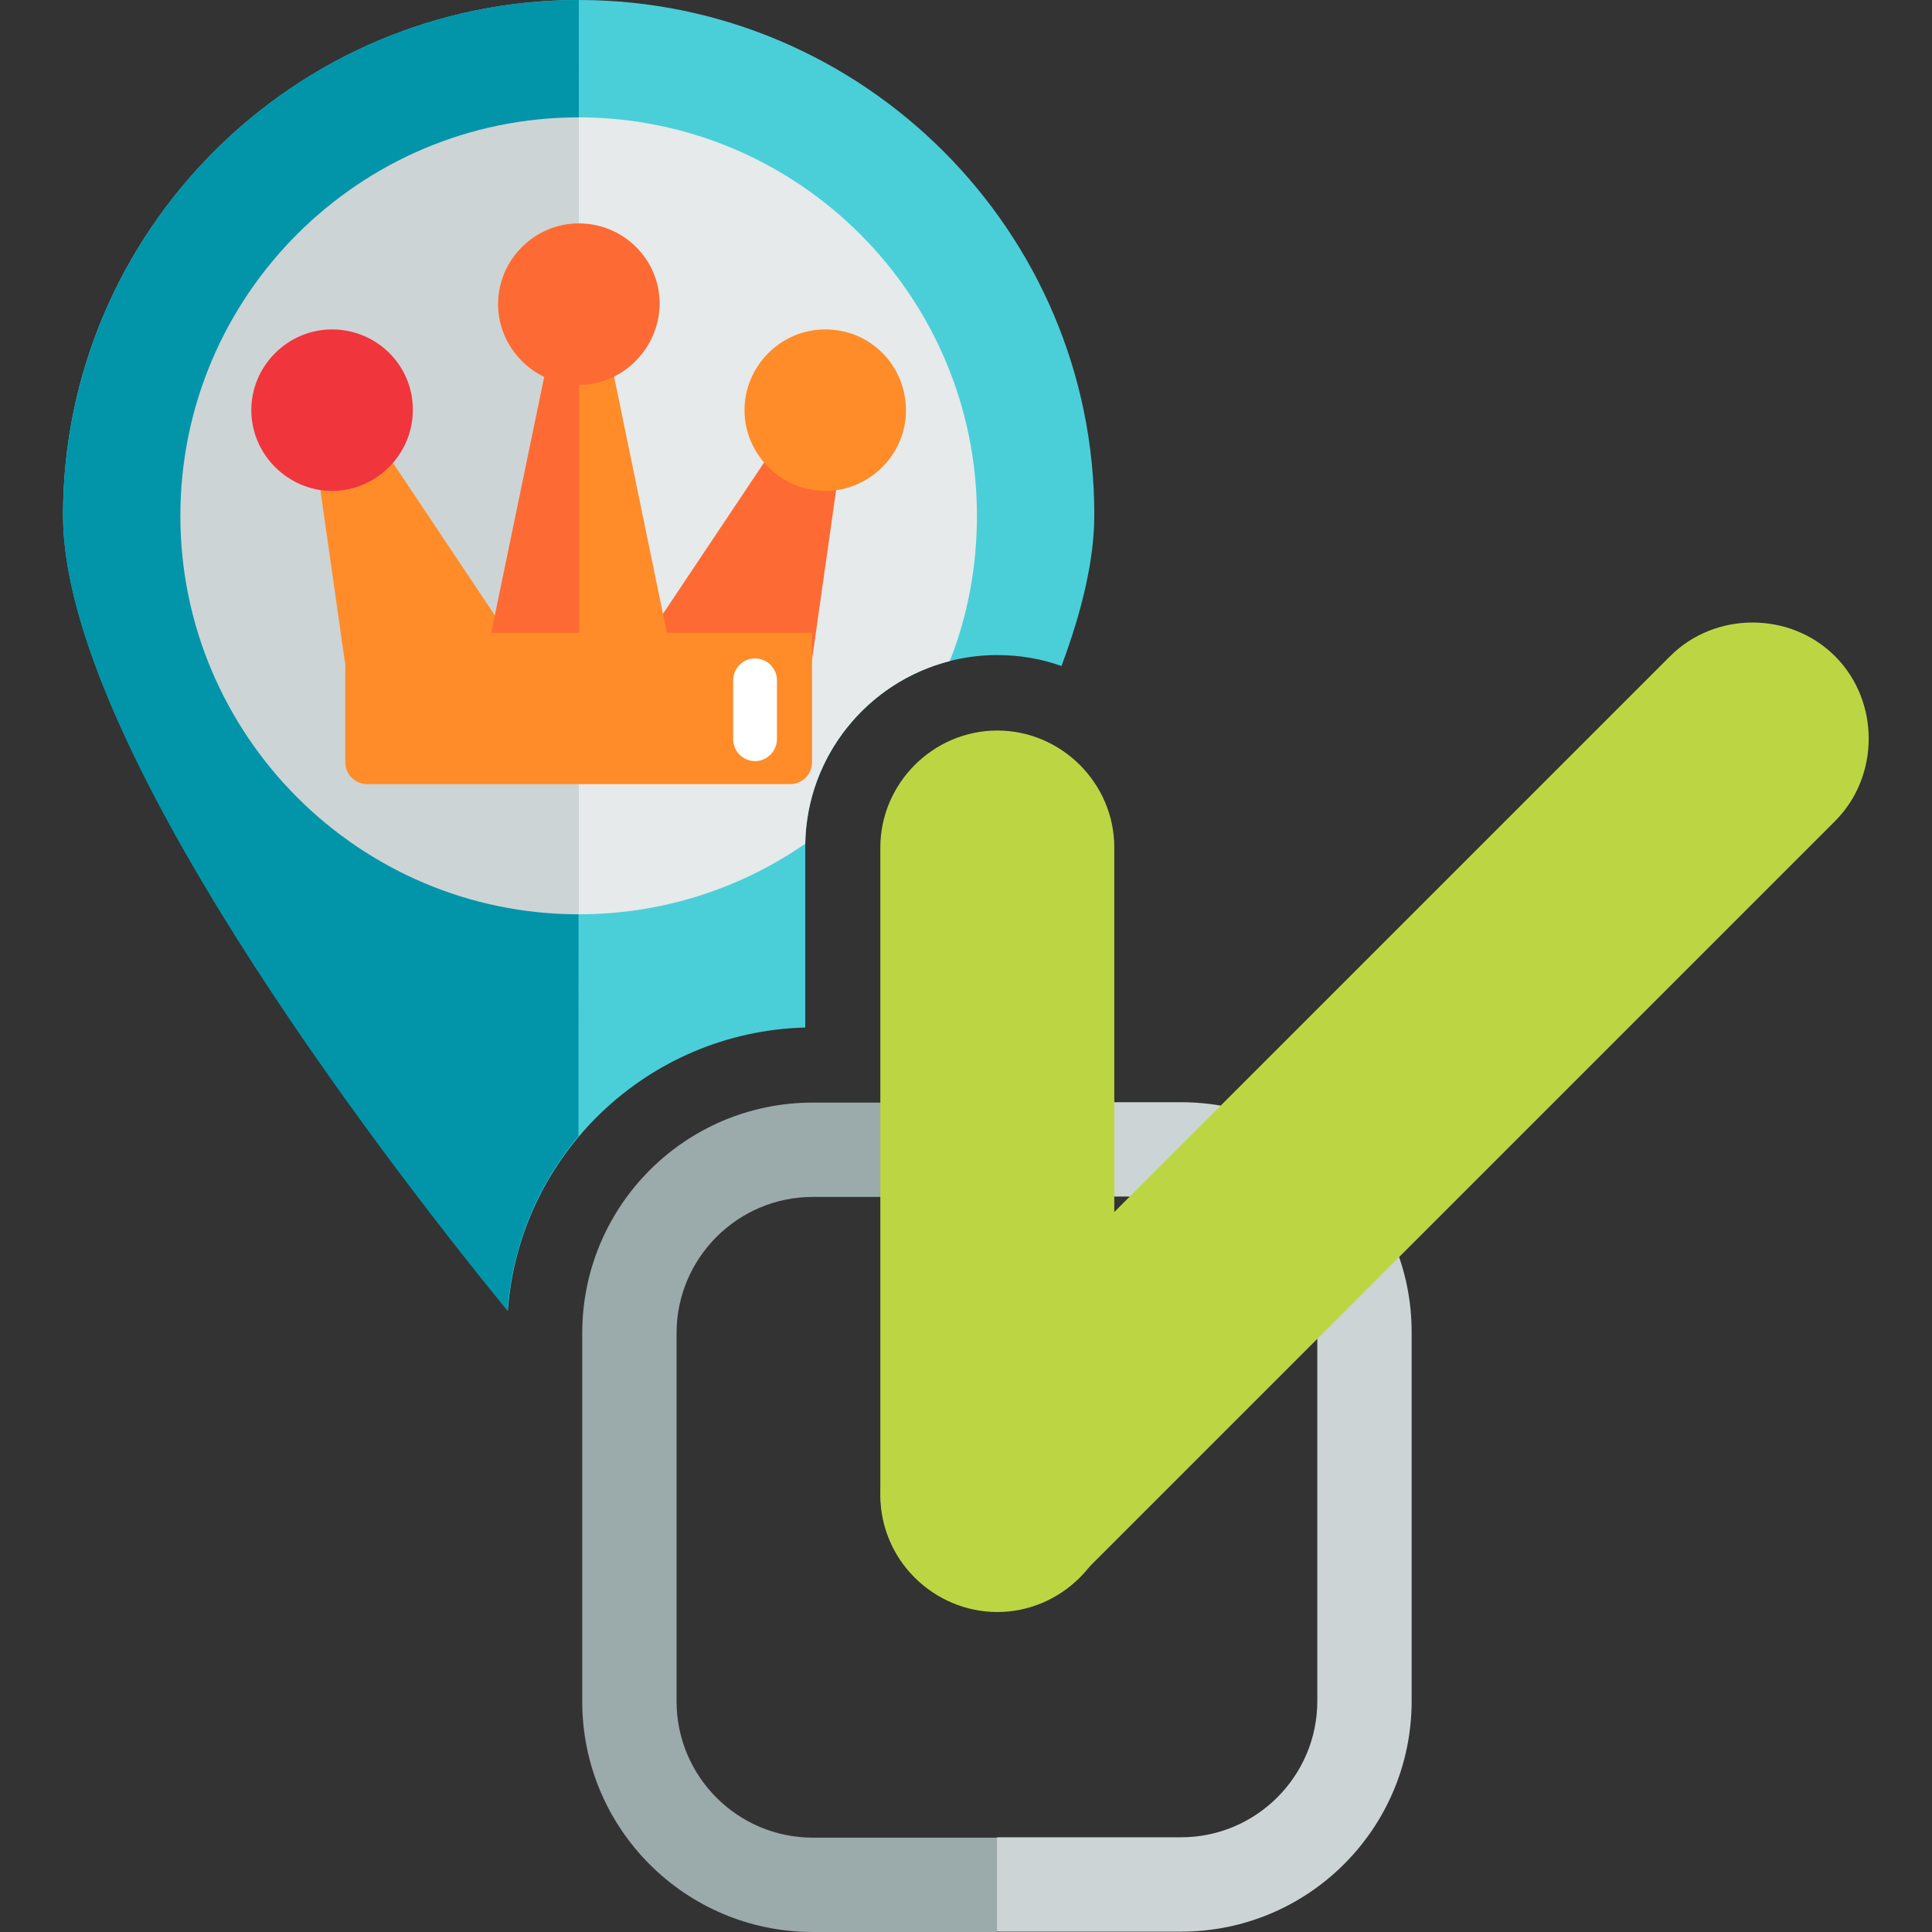 <?xml version="1.0" encoding="utf-8"?>
<!-- Generator: Adobe Illustrator 19.0.0, SVG Export Plug-In . SVG Version: 6.00 Build 0)  -->
<svg version="1.1" id="Layer_1" xmlns="http://www.w3.org/2000/svg" xmlns:xlink="http://www.w3.org/1999/xlink" x="0px" y="0px"
	 viewBox="96 11 512 512" style="enable-background:new 96 11 512 512;" xml:space="preserve">
<rect x="96" y="11" width="512" height="512" fill="#333333" stroke="none"/>
<style type="text/css">
	.st0{display:none;fill:#E6EAEA;}
	.st1{display:none;fill:#CDD4D5;}
	.st2{fill:#4ACFD9;}
	.st3{fill:#E6EAEA;}
	.st4{fill:#0295AA;}
	.st5{fill:#CDD4D5;}
	.st6{fill:#FD6A33;}
	.st7{fill:#FF8C29;}
	.st8{fill:#F0353D;}
	.st9{fill:#FFFFFF;}
	.st10{fill:#9BAAAB;}
	.st11{display:none;fill:#4ACFD9;}
	.st12{display:none;fill:#0295AA;}
	.st13{display:none;fill:#FD6A33;}
	.st14{display:none;}
	.st15{display:inline;fill:#FF8C29;}
	.st16{display:none;fill:#F0353D;}
	.st17{display:none;fill:#FF8C29;}
	.st18{display:inline;fill:#FD6A33;}
	.st19{display:none;fill:#FFFFFF;}
	.st20{fill:#BCD643;}
</style>
<path class="st0" d="M875.8,44H639.2v178.6c0.3,0,0.6,0,0.9,0c25.4,0,46,20.7,46,46v8.1h52.3l69.4-69.4c8.6-8.6,20.1-13.3,32.4-13.3
	c12.3,0,23.9,4.7,32.4,13.3c8.6,8.6,13.3,20.1,13.3,32.4s-4.7,23.9-13.3,32.4l-4.5,4.5h7.5c11.2,0,20.3-9.1,20.3-20.3v-192
	C896.1,53.1,887,44,875.8,44z"/>
<path class="st0" d="M736.1,233.6c-0.3,0-0.6,0-0.9,0v54.1h47v-8.1C782.1,254.2,761.5,233.6,736.1,233.6z"/>
<path class="st0" d="M982,250.7c0-12.3-4.7-23.9-13.3-32.4c-8.6-8.6-20.1-13.3-32.4-13.3c-12.3,0-23.9,4.7-32.4,13.3l-69.4,69.4
	h129.7l4.5-4.5C977.3,274.6,982,263.1,982,250.7z"/>
<path class="st1" d="M639.2,222.6V44H404.4c-11.2,0-20.3,9.1-20.3,20.3v192c0,11.2,9.1,20.3,20.3,20.3h189.7v-8.1
	C594.1,243.5,614.3,223.1,639.2,222.6z"/>
<path class="st1" d="M735.1,233.6c-25,0.5-45.1,20.9-45.1,46v8.1h45.1V233.6z"/>
<path class="st2" d="M360.3,184.6c6,0,11.7,1,17,2.9c5.5-14.7,8.7-28.3,8.7-40C386.1,72.3,324.7,11,249.4,11S112.7,72.3,112.7,147.5
	c0,59.7,83.4,168.5,117.9,210.8c3-41.2,37-73.9,78.8-75v-47.7C309.3,207.5,332.2,184.6,360.3,184.6z"/>
<path class="st2" d="M311.4,283.2c-0.7,0-1.4,0-2.1,0.1l0,0C310,283.2,310.7,283.2,311.4,283.2z"/>
<path class="st3" d="M347.7,186.2c4.7-11.9,7.2-24.9,7.2-38.5c0-58.3-47.4-105.6-105.6-105.6S143.8,89.4,143.8,147.7
	s47.3,105.6,105.6,105.6c22.3,0,42.9-6.9,60-18.7C309.8,211.3,326,191.7,347.7,186.2z"/>
<path class="st4" d="M249.4,11C174,11,112.7,72.3,112.7,147.7c0,59.7,83.4,168.5,117.8,210.7c1.3-17.6,8.1-33.6,18.8-46.3L249.4,11
	L249.4,11z"/>
<path class="st5" d="M143.8,147.7c0,58.1,47.3,105.6,105.6,105.6V42.1C191.2,42.1,143.8,89.4,143.8,147.7z"/>
<path class="st6" d="M320.5,120.3c0.4-2.5-1.1-5.1-3.7-6.1c-2.6-0.9-5.4,0-6.9,2.3l-43.7,65.4c-1.2,1.8-1.4,4-0.4,6
	c1.1,1.8,3,3,5.3,3h34.3c3,0,5.3-2.1,5.8-5.1L320.5,120.3z"/>
<g>
	<path class="st7" d="M314.7,98.3c-11.8,0-21.4,9.7-21.4,21.4s9.7,21.4,21.4,21.4c11.8,0,21.4-9.7,21.4-21.4
		C336,107.8,326.7,98.3,314.7,98.3z"/>
	<path class="st7" d="M232.3,181.8l-43.7-65.4c-1.6-2.3-4.4-3.2-6.9-2.3c-2.6,0.9-4,3.5-3.7,6.3l9.3,65.4c0.5,3,3,5.1,5.8,5.1h34.3
		c2.1,0,4-1.2,5.3-3C233.7,186,233.6,183.7,232.3,181.8z"/>
</g>
<path class="st8" d="M184,98.3c-11.8,0-21.4,9.7-21.4,21.4s9.7,21.4,21.4,21.4c11.7,0,21.4-9.7,21.4-21.4
	C205.5,107.8,195.8,98.3,184,98.3z"/>
<path class="st7" d="M273.8,183.9l-18.6-90.3c-0.5-2.8-3-4.6-5.6-4.6s-5.3,1.9-5.6,4.6l-18.6,90.3c-0.4,1.8,0.2,3.5,1.2,4.9
	c1.1,1.4,2.8,2.1,4.6,2.1h37.4c1.8,0,3.3-0.7,4.6-2.1C273.6,187.4,274.1,185.6,273.8,183.9z"/>
<g>
	<path class="st6" d="M243.8,93.6l-18.7,90.3c-0.4,1.8,0.2,3.5,1.2,4.9c1.1,1.4,2.8,2.1,4.6,2.1h18.6V89
		C246.6,88.8,244.1,90.8,243.8,93.6z"/>
	<path class="st6" d="M249.4,70.2c-11.8,0-21.4,9.7-21.4,21.4s9.7,21.4,21.4,21.4s21.4-9.8,21.4-21.6S261.1,70.2,249.4,70.2z"/>
</g>
<path class="st7" d="M311.2,213v-34.3H187.5V213c0,3.2,2.6,5.8,5.8,5.8h112.1C308.6,218.8,311.2,216.2,311.2,213z"/>
<path class="st9" d="M296.1,212.7c-3.2,0-5.8-2.6-5.8-5.8v-15.6c0-3.2,2.6-5.8,5.8-5.8s5.8,2.6,5.8,5.8v15.6
	C301.9,210,299.3,212.7,296.1,212.7z"/>
<path class="st5" d="M409,303.1h-48.8v25H409c19.9,0,36.1,16.2,36.1,36.1v97.6c0,19.9-16.2,36.1-36.1,36.1h-48.8v25H409
	c33.8,0,61.1-27.4,61.1-61.1v-97.6C470.2,330.4,442.8,303.1,409,303.1z"/>
<path class="st10" d="M311.4,498c-19.9,0-36.1-16.2-36.1-36.1v-97.6c0-19.9,16.2-36.1,36.1-36.1h48.8v-25h-48.8
	c-33.8,0-61.1,27.4-61.1,61.1v97.6c0,33.8,27.4,61.1,61.1,61.1h48.8v-25H311.4z"/>
<path class="st11" d="M840.4,194c6.4,0,12.6,1.3,18.2,3.7c14.9-23.3,27.5-48.2,27.5-65.7c0-42.8-34.9-77.8-77.8-77.8
	s-77.8,35-77.8,77.8c0,26.9,29.9,71.4,52,100.7l25.4-25.4C816.5,198.7,828,194,840.4,194z"/>
<path class="st11" d="M904.2,274c1,0,1.9-0.4,2.5-1.1c1.8-2.1,27-31.6,47.8-64.1c-5.7-2.4-11.8-3.7-18.2-3.7
	c-12.3,0-23.9,4.7-32.4,13.3l-25.4,25.4c12.3,16.3,22.2,27.8,23.3,29.1C902.3,273.5,903.3,274,904.2,274z"/>
<path class="st0" d="M808.3,71.9c-33.1,0-60.1,26.9-60.1,60.1s26.9,60.1,60.1,60.1s60.1-26.9,60.1-60.1S841.4,71.9,808.3,71.9z"/>
<path class="st12" d="M808.3,206.9V54.2c-42.8,0-77.8,34.9-77.8,77.9c0,26.9,29.8,71.4,51.9,100.7l25.5-25.5
	C808.1,207.2,808.2,207.1,808.3,206.9z"/>
<path class="st12" d="M904.2,274.1V218c-0.1,0.1-0.2,0.2-0.4,0.3l-25.5,25.5c12.3,16.3,22.2,27.9,23.3,29.2
	C902.3,273.6,903.3,274.1,904.2,274.1z"/>
<path class="st1" d="M748.3,132.1c0,33.1,26.9,60.1,60.1,60.1V71.9C775.2,71.9,748.3,98.9,748.3,132.1z"/>
<path class="st13" d="M846.7,113c-1.5-0.5-3.1,0-3.9,1.3l-24.9,37.2c-0.7,1-0.8,2.3-0.2,3.4c0.6,1,1.7,1.7,3,1.7h19.5
	c1.7,0,3-1.2,3.3-2.9l5.3-37.2C849.1,115.1,848.2,113.6,846.7,113z"/>
<g class="st14">
	<path class="st15" d="M845.5,103.9c-6.7,0-12.2,5.5-12.2,12.2s5.5,12.2,12.2,12.2s12.2-5.5,12.2-12.2S852.3,103.9,845.5,103.9z"/>
	<path class="st15" d="M798.7,151.5l-24.9-37.2c-0.9-1.3-2.5-1.8-3.9-1.3c-1.5,0.5-2.3,2-2.1,3.6l5.3,37.2c0.3,1.7,1.7,2.9,3.3,2.9
		h19.5c1.2,0,2.3-0.7,3-1.7S799.4,152.5,798.7,151.5z"/>
</g>
<path class="st16" d="M771.1,103.9c-6.7,0-12.2,5.5-12.2,12.2s5.5,12.2,12.2,12.2s12.2-5.5,12.2-12.2S777.8,103.9,771.1,103.9z"/>
<path class="st17" d="M822.2,152.7l-10.6-51.4c-0.3-1.6-1.7-2.6-3.2-2.6c-1.6,0-3,1.1-3.2,2.6l-10.6,51.4c-0.2,1,0.1,2,0.7,2.8
	c0.6,0.8,1.6,1.2,2.6,1.2h21.3c1,0,1.9-0.4,2.6-1.2C822.1,154.7,822.4,153.6,822.2,152.7z"/>
<g class="st14">
	<path class="st18" d="M805.1,101.2l-10.6,51.4c-0.2,1,0.1,2,0.7,2.8c0.6,0.8,1.6,1.2,2.6,1.2h10.6v-58
		C806.8,98.5,805.4,99.7,805.1,101.2z"/>
	<path class="st18" d="M808.3,87.9c-6.7,0-12.2,5.5-12.2,12.2s5.5,12.2,12.2,12.2s12.2-5.5,12.2-12.2S815,87.9,808.3,87.9z"/>
</g>
<path class="st17" d="M773.1,169.3c0,1.8,1.5,3.3,3.3,3.3h63.8c1.8,0,3.3-1.5,3.3-3.3v-19.5h-70.4L773.1,169.3L773.1,169.3z"/>
<path class="st19" d="M834.9,169c-1.8,0-3.3-1.5-3.3-3.3v-8.9c0-1.8,1.5-3.3,3.3-3.3s3.3,1.5,3.3,3.3v8.9
	C838.2,167.5,836.7,169,834.9,169z"/>
<path class="st20" d="M338.3,428.9L338.3,428.9c-11.9-11.9-11.9-31.8,0-43.7l200.3-200.3c11.9-11.9,31.8-11.9,43.7,0l0,0
	c11.9,11.9,11.9,31.8,0,43.7L382,428.9C369.9,441,350.4,441,338.3,428.9z"/>
<path class="st20" d="M360.3,438.2L360.3,438.2c-16.9,0-31-13.9-31-31V235.6c0-16.9,13.9-31,31-31l0,0c16.9,0,31,13.9,31,31v172.1
	C391.1,424.3,377.2,438.2,360.3,438.2z"/>
<path class="st17" d="M689.8,135h-50.6v37.6h50.6c3.3,0,6-2.7,6-6V141C695.8,137.7,693.1,135,689.8,135z"/>
<path class="st13" d="M588.7,135c-3.3,0-6,2.7-6,6v25.6c0,3.3,2.7,6,6,6h50.6V135H588.7z"/>
<path class="st17" d="M675.9,191.6l31.8-31.8c3.4-3.4,3.4-9,0-12.4l-31.8-31.8c-6.3-6.3-12.4-6.3-12.4,0v76
	C663.5,198.7,671,196.4,675.9,191.6z"/>
</svg>
